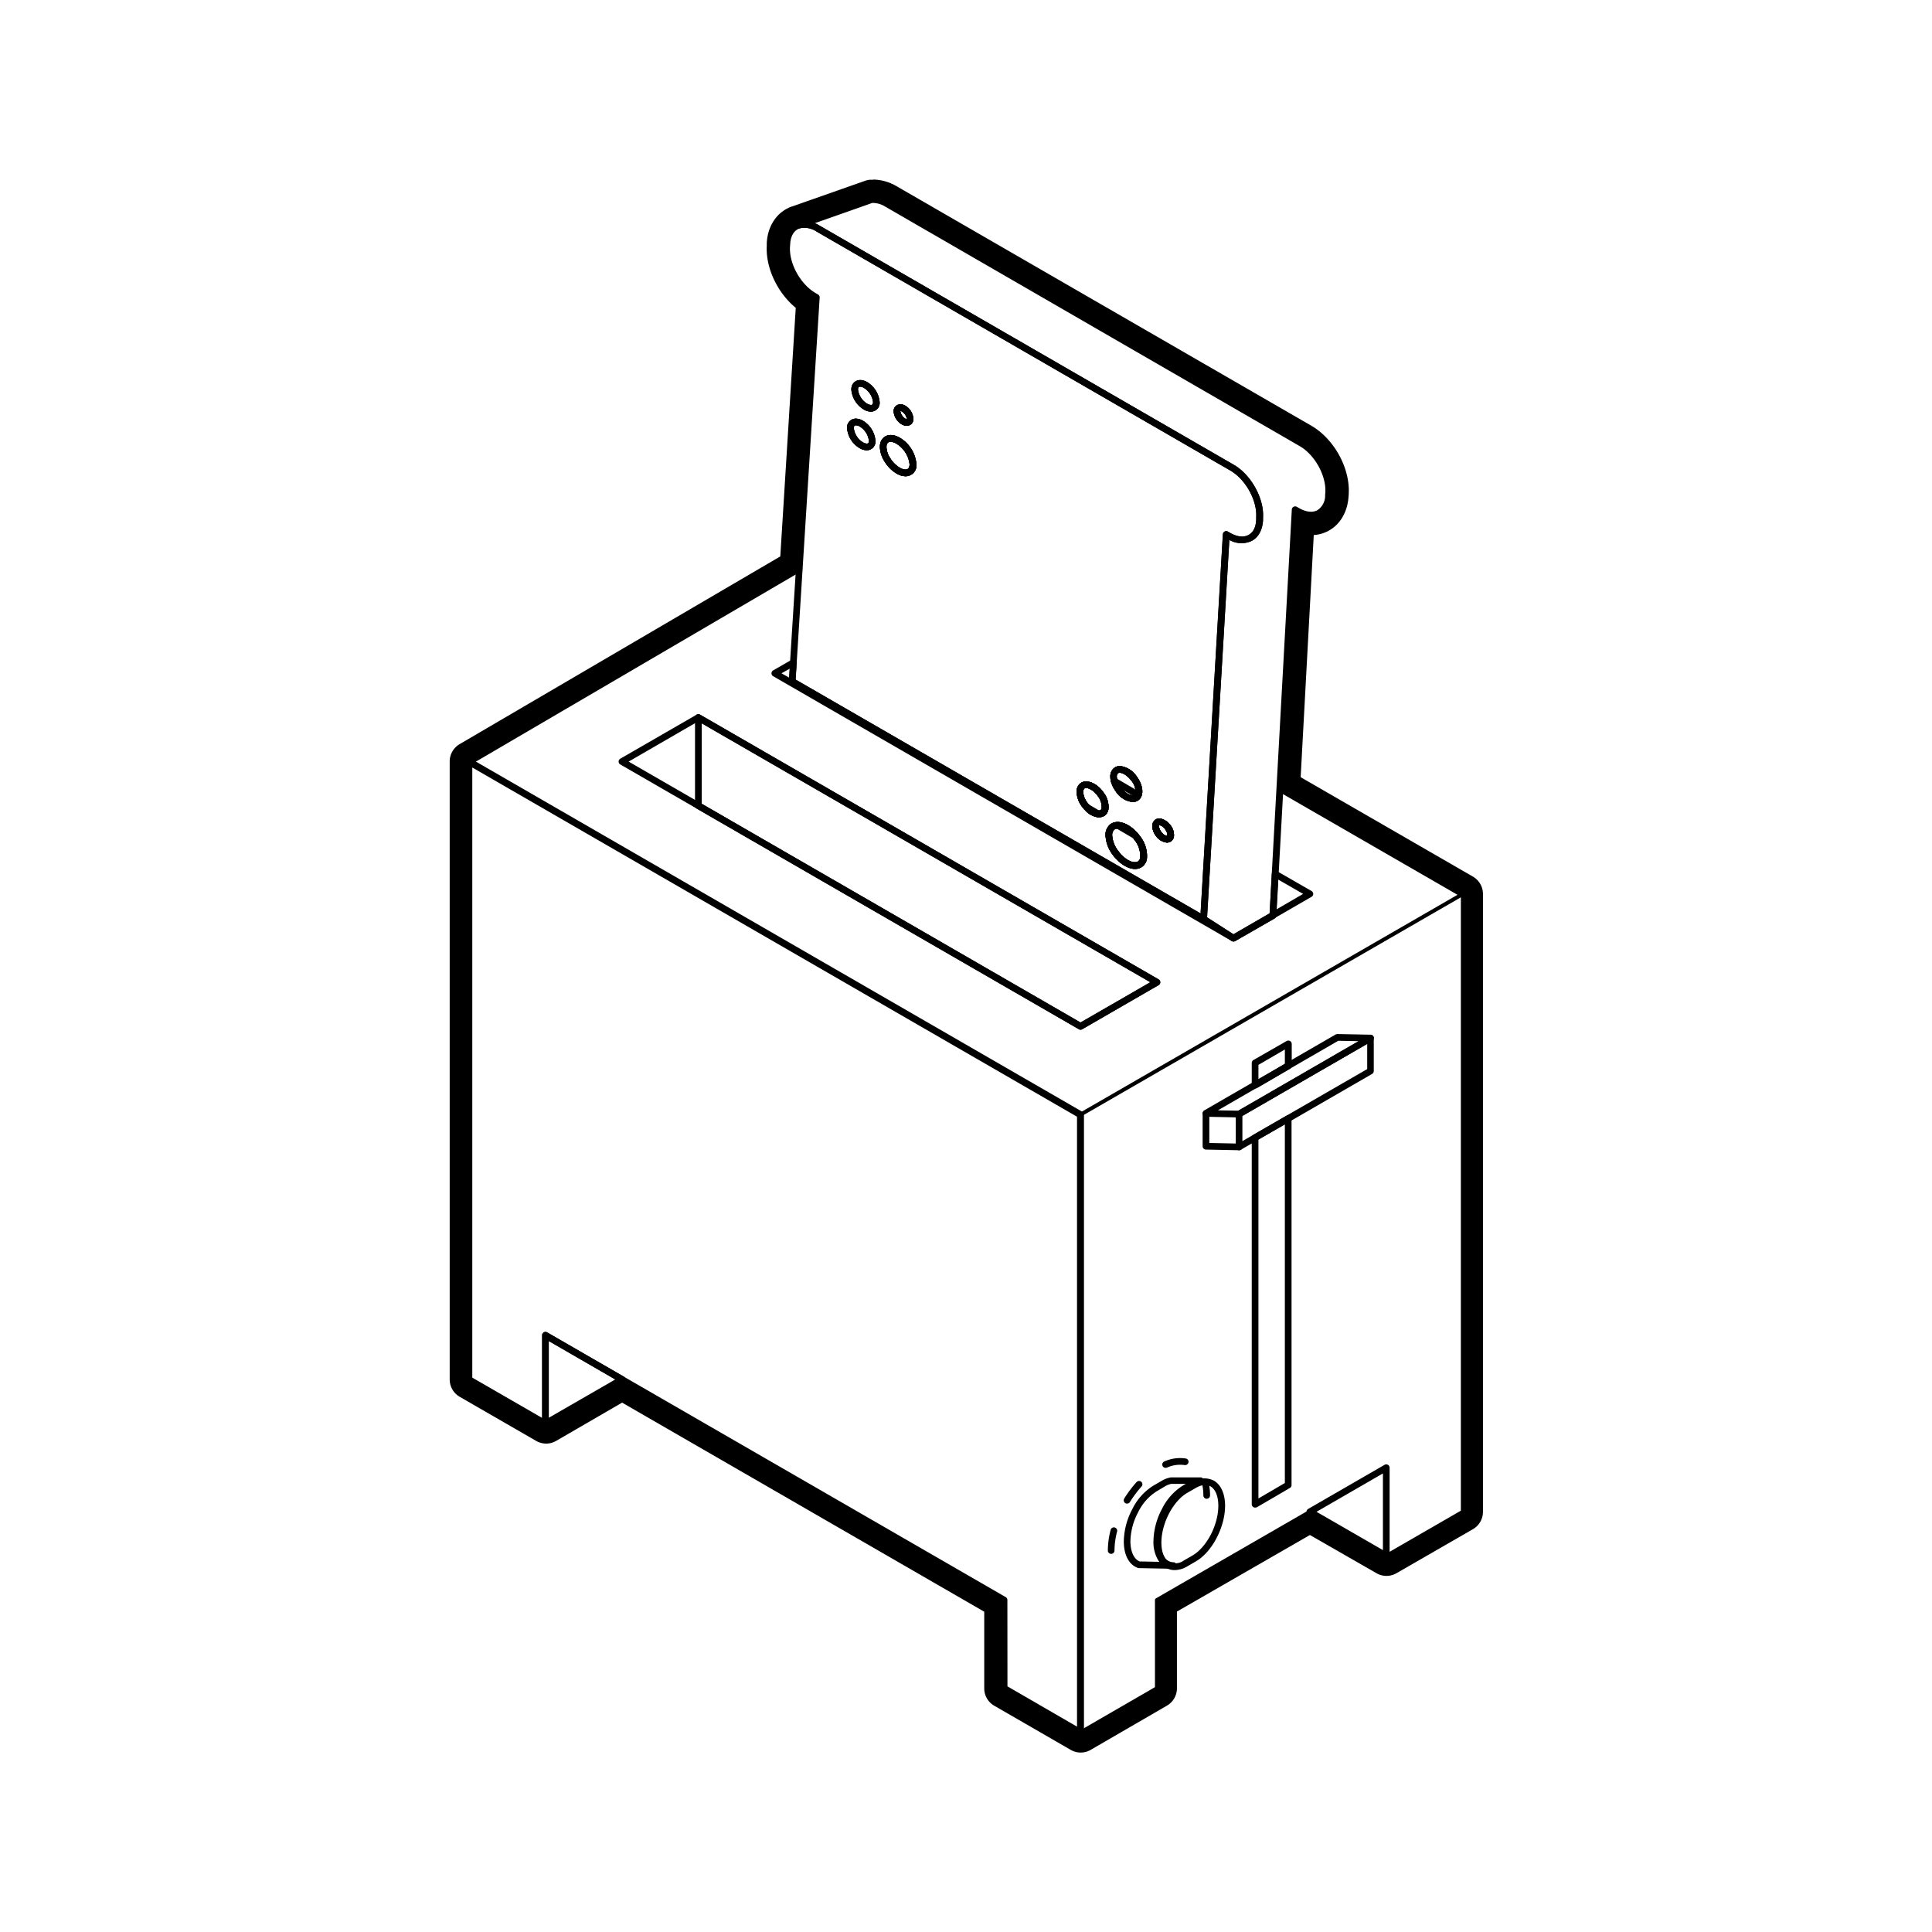 <svg id="Layer_1" data-name="Layer 1" xmlns="http://www.w3.org/2000/svg" viewBox="0 0 500 500"><defs><style>.cls-1{fill:none;stroke:#000;stroke-linecap:round;stroke-linejoin:round;}</style></defs><path d="M279.64,449.21a1,1,0,0,1-.43-.11l-19.78-11.42a.89.89,0,0,1-.43-.75V414.58L142,347.06V368.4a.85.85,0,0,1-.43.75.88.88,0,0,1-.86,0L121,357.73a.84.84,0,0,1-.43-.74V197.1a.85.85,0,0,1,.43-.75.83.83,0,0,1,.86,0l158.24,91.37a.87.87,0,0,1,.43.74V448.35a.89.89,0,0,1-.43.75A1,1,0,0,1,279.64,449.21Zm-18.91-12.78,18,10.42V289l-156.5-90.37v157.9l18.06,10.42V345.56a.86.86,0,0,1,.43-.75.88.88,0,0,1,.86,0l118.7,68.52a.89.89,0,0,1,.43.75Z"/><path d="M121.39,198a.85.85,0,0,1-.74-.43.86.86,0,0,1,.31-1.18l85.45-50a.87.87,0,0,1,.87,1.5l-85.45,50A.88.88,0,0,1,121.39,198Z"/><path d="M377.88,231.84a.82.82,0,0,1-.43-.12L330.79,204.8a.87.87,0,0,1,.87-1.5l46.65,26.93a.86.86,0,0,1-.43,1.61Z"/><path d="M279.64,266.49a.88.88,0,0,1-.43-.12L160.53,197.84a.86.86,0,0,1-.43-.74.87.87,0,0,1,.43-.75l19.78-11.41a.83.83,0,0,1,.86,0l118.69,68.52a.86.86,0,0,1,0,1.49l-19.78,11.42A.88.88,0,0,1,279.64,266.49ZM162.69,197.1l117,67.53L297.7,254.2l-117-67.52Z"/><path d="M284.4,211.49a1.81,1.81,0,0,1-.42,0,5.42,5.42,0,0,1-3.22-1.87l-.11-.09c-.21-.24-.42-.49-.62-.76a6.81,6.81,0,0,1-1.4-3.8,2.68,2.68,0,0,1,1.09-2.34c1.51-1,4.11,0,5.79,2.35a6.16,6.16,0,0,1,1.35,4.44,2.48,2.48,0,0,1-1,1.68A2.41,2.41,0,0,1,284.4,211.49Zm-2.54-3.24a.43.43,0,0,1,.1.09,4,4,0,0,0,2.31,1.41.81.81,0,0,0,.55-.09l0,0a.83.83,0,0,0,.31-.56,4.65,4.65,0,0,0-1.05-3.12c-1.27-1.76-2.88-2.3-3.43-1.94a1.15,1.15,0,0,0-.33.91,5.14,5.14,0,0,0,1.09,2.79A5.43,5.43,0,0,0,281.86,208.25Z"/><path d="M293.14,207.56a5.94,5.94,0,0,1-4.38-2.76,7.74,7.74,0,0,1-1.21-2.42.87.87,0,0,1,1.27-1L295,205a.87.87,0,0,1,.36,1.08,2.39,2.39,0,0,1-.85,1.07A2.49,2.49,0,0,1,293.14,207.56Zm-2.35-3a3.92,3.92,0,0,0,2.23,1.29Z"/><path d="M293.74,224.88c-1.87,0-4.13-1.43-5.76-3.65a9,9,0,0,1-1.87-5,3.42,3.42,0,0,1,1.36-3c1.81-1.21,4.79-.13,7,2.47a5,5,0,0,1,.55.69,8.21,8.21,0,0,1,1.8,5.86,3.14,3.14,0,0,1-1.3,2.12h0A3.11,3.11,0,0,1,293.74,224.88Zm1.28-1.23h0Zm-5.77-9.2a1.43,1.43,0,0,0-.81.21,1.86,1.86,0,0,0-.61,1.53,7.35,7.35,0,0,0,1.55,4c1.91,2.61,4.18,3.38,5.16,2.73a1.43,1.43,0,0,0,.55-1,6.65,6.65,0,0,0-1.5-4.56,4.24,4.24,0,0,0-.44-.55A5.94,5.94,0,0,0,289.25,214.45Z"/><path d="M302,218.06a4,4,0,0,1-2.89-1.78,4.45,4.45,0,0,1-.9-2.49,2,2,0,0,1,.79-1.66c1.11-.74,2.84,0,3.94,1.46a4.08,4.08,0,0,1,.87,2.9,1.85,1.85,0,0,1-.77,1.26h0A1.94,1.94,0,0,1,302,218.06Zm-1.95-4.51c-.07,0-.11.09-.11.24a2.71,2.71,0,0,0,.57,1.47,2.41,2.41,0,0,0,1.49,1.07l.55.71-.49-.71c.09-.08.15-.81-.52-1.72A2.33,2.33,0,0,0,300.05,213.55Z"/><path d="M319.2,243.65a.86.86,0,0,1-.43-.11L200.09,175a.85.85,0,0,1-.43-.75.86.86,0,0,1,.43-.75l4.8-2.76a.86.86,0,0,1,.89,0,.83.83,0,0,1,.4.79l-.27,4.33,106,61.22,7.74,5a.88.88,0,0,1,.27,1.18A.85.85,0,0,1,319.2,243.65Zm-116.95-69.4,2,1.13.15-2.34Z"/><path d="M329.41,237.75a.81.81,0,0,1-.45-.13.86.86,0,0,1-.41-.78l.59-10.71a.83.83,0,0,1,.45-.71.87.87,0,0,1,.84,0l9,5.18a.85.85,0,0,1,.43.75.84.84,0,0,1-.43.74l-9.57,5.53A.82.82,0,0,1,329.41,237.75Zm1.37-10.12-.42,7.71,6.89-4Z"/><path d="M141.18,369.27a.82.82,0,0,1-.43-.12.85.85,0,0,1-.43-.75V345.56a.86.86,0,0,1,.43-.75.88.88,0,0,1,.86,0l19.79,11.42a.86.86,0,0,1,0,1.5l-19.78,11.42A.82.82,0,0,1,141.18,369.27Zm.86-22.21v19.85L159.23,357Z"/><path d="M358.76,403.53a.82.82,0,0,1-.43-.12L338.55,392a.86.86,0,0,1-.43-.74.87.87,0,0,1,.43-.75l19.78-11.42a.83.83,0,0,1,.86,0,.86.86,0,0,1,.44.74v22.85a.86.86,0,0,1-.44.74A.82.82,0,0,1,358.76,403.53Zm-18.05-12.28,17.19,9.92V381.32Z"/><path d="M234.65,110.19a2.72,2.72,0,0,1-1.27-.37,4.3,4.3,0,0,1-2.1-3.38c0-1.51,1.5-2.31,3-1.45a4.24,4.24,0,0,1,2.1,3.37A1.68,1.68,0,0,1,234.65,110.19ZM233,106.34a2.77,2.77,0,0,0,1.26,2,1,1,0,0,0,.41.14l0-.1a2.62,2.62,0,0,0-1.25-1.88A.94.94,0,0,0,233,106.34Z"/><path d="M234.34,123.25a4.68,4.68,0,0,1-2.35-.73,8.92,8.92,0,0,1-3-3,7.41,7.41,0,0,1-1.27-3.85c0-2.65,2.35-4,5.16-2.38a8.82,8.82,0,0,1,4.29,6.83A2.81,2.81,0,0,1,234.34,123.25Zm-3.85-8.92c-.89,0-1.07.75-1.07,1.37a5.64,5.64,0,0,0,1,2.92,7.34,7.34,0,0,0,2.43,2.41,3.05,3.05,0,0,0,1.49.49c.89,0,1.07-.74,1.07-1.37a7.17,7.17,0,0,0-3.42-5.33A3.23,3.23,0,0,0,230.49,114.33Z"/><path d="M284.4,211.49a1.81,1.81,0,0,1-.42,0,1,1,0,0,1-.21-.09l-2.88-1.69a1.5,1.5,0,0,1-.24-.18c-.21-.24-.42-.49-.62-.76a6.81,6.81,0,0,1-1.4-3.8,2.68,2.68,0,0,1,1.09-2.34c1.51-1,4.11,0,5.79,2.35a6.16,6.16,0,0,1,1.35,4.44,2.48,2.48,0,0,1-1,1.68A2.41,2.41,0,0,1,284.4,211.49Zm-2.55-3.26,2.63,1.54a.72.72,0,0,0,.34-.11l0,0a.83.83,0,0,0,.31-.56,4.65,4.65,0,0,0-1.05-3.12c-1.27-1.76-2.88-2.3-3.43-1.94a1.15,1.15,0,0,0-.33.91,5.14,5.14,0,0,0,1.09,2.79A5.37,5.37,0,0,0,281.85,208.23Z"/><path d="M293.79,217.12a.74.74,0,0,1-.43-.12l-4.55-2.67a.87.87,0,0,1,.44-1.61c1.68,0,3.62,1.12,5.2,3a.88.88,0,0,1,0,1.12A.85.85,0,0,1,293.79,217.12Z"/><path d="M293.14,207.56a5.94,5.94,0,0,1-4.38-2.76,7.59,7.59,0,0,1-1.16-2.26.49.49,0,0,1-.06-.17,5.06,5.06,0,0,1-.19-1.36,2.72,2.72,0,0,1,1.09-2.34,2.41,2.41,0,0,1,1.41-.43,6.07,6.07,0,0,1,4.38,2.76c1.27,1.75,1.73,3.74,1.17,5.07a2.39,2.39,0,0,1-.85,1.07A2.49,2.49,0,0,1,293.14,207.56Zm-4-5.77a.5.5,0,0,1,.05.13,5.83,5.83,0,0,0,.94,1.86c1.26,1.75,2.83,2.32,3.41,1.93a.76.76,0,0,0,.24-.29v0a4.05,4.05,0,0,0-1-3.38c-1.29-1.75-2.9-2.3-3.41-1.94a1.14,1.14,0,0,0-.35.93A3.66,3.66,0,0,0,289.17,201.79Z"/><path d="M302,218.06a4,4,0,0,1-2.89-1.78,4.45,4.45,0,0,1-.9-2.49,2,2,0,0,1,.79-1.66c1.11-.74,2.84,0,3.94,1.46a4.08,4.08,0,0,1,.87,2.9,1.85,1.85,0,0,1-.77,1.26h0A1.94,1.94,0,0,1,302,218.06Zm-1.95-4.51c-.07,0-.11.09-.11.24a2.71,2.71,0,0,0,.57,1.47,2.41,2.41,0,0,0,1.49,1.07l.55.71-.49-.71c.09-.08.15-.81-.52-1.72A2.33,2.33,0,0,0,300.05,213.55Z"/><path d="M319.2,243.65a.84.84,0,0,1-.46-.13L311,238.58a.87.87,0,0,1-.39-.78l5.85-99.52a.87.87,0,0,1,.45-.71.84.84,0,0,1,.84,0l.54.31c1.83,1.06,3.53,1.26,4.8.57s1.9-2,2-3.93l0-.69c.26-4.36-2.75-9.77-6.7-12.06L211.26,59.89a5.57,5.57,0,0,0-4-.85.87.87,0,0,1-1-.6.85.85,0,0,1,.54-1.06l18.55-6.53a.78.78,0,0,1,.21,0A7.66,7.66,0,0,1,230,52l107.2,61.91c4.45,2.55,7.85,8.68,7.58,13.65h0l-.05.7c-.14,2.49-1.18,4.39-2.91,5.33a6.27,6.27,0,0,1-5.8-.23l-5.7,103.59a.83.83,0,0,1-.43.7l-10.21,5.91A.81.81,0,0,1,319.2,243.65Zm-6.81-6.25,6.84,4.38,9.34-5.41,5.75-104.5a.83.83,0,0,1,.45-.71.87.87,0,0,1,.84,0l.54.31c1.82,1.05,3.52,1.25,4.79.57a4.48,4.48,0,0,0,2-3.93l.06-.7c.23-4.38-2.78-9.78-6.72-12L229.09,53.47a6.16,6.16,0,0,0-3.35-.95l-14.9,5.25a9.57,9.57,0,0,1,1.29.63l107.19,61.89c4.47,2.58,7.86,8.7,7.57,13.65l0,.68c-.14,2.52-1.17,4.42-2.9,5.36a6.26,6.26,0,0,1-5.82-.24Zm31.48-109.92h0Z"/><path d="M319.2,243.65a.86.86,0,0,1-.75-.43.88.88,0,0,1,.32-1.18l10.21-5.9a.85.85,0,0,1,.86,0,.86.86,0,0,1,.43.75V237a.85.85,0,0,1-.43.75l-10.21,5.82A.81.81,0,0,1,319.2,243.65Z"/><path d="M311.5,238.72a.82.82,0,0,1-.43-.12L204.58,177.11a.87.87,0,0,1-.43-.81L206,147.05l4.35-69.51-.07-.05c-4.53-2.61-7.86-8.61-7.58-13.64l0-.71c.13-2.62,1.3-4.61,3.2-5.47l.18-.09.64-.2a7.18,7.18,0,0,1,5.38,1l107.19,61.89h0c4.47,2.58,7.86,8.7,7.57,13.65l0,.68c-.14,2.52-1.17,4.42-2.9,5.36a6.26,6.26,0,0,1-5.82-.24l-5.77,98.16a.88.88,0,0,1-.86.82ZM205.91,175.88,310.72,236.4l5.77-98.12a.87.87,0,0,1,.45-.71.84.84,0,0,1,.84,0l.54.31c1.83,1.06,3.53,1.26,4.8.57s1.9-2,2-3.93l0-.69c.26-4.36-2.75-9.77-6.7-12.06L211.26,59.89a5.57,5.57,0,0,0-4-.85l-.46.15-.06,0c-1.33.56-2.14,2-2.24,4l-.05.71c-.25,4.35,2.77,9.76,6.72,12l.53.31a.86.86,0,0,1,.43.8Zm87.83,49c-1.87,0-4.13-1.43-5.76-3.65a9,9,0,0,1-1.87-5,3.42,3.42,0,0,1,1.36-3c1.81-1.21,4.79-.13,7,2.47a5,5,0,0,1,.55.69,8.21,8.21,0,0,1,1.8,5.86,3.14,3.14,0,0,1-1.3,2.12h0A3.11,3.11,0,0,1,293.74,224.88Zm1.28-1.23h0Zm-5.77-9.2a1.43,1.43,0,0,0-.81.21,1.86,1.86,0,0,0-.61,1.53,7.35,7.35,0,0,0,1.55,4c1.91,2.61,4.17,3.38,5.16,2.73a1.43,1.43,0,0,0,.55-1,6.65,6.65,0,0,0-1.5-4.56,4.24,4.24,0,0,0-.44-.55A5.94,5.94,0,0,0,289.25,214.45ZM302,218.06a4,4,0,0,1-2.89-1.78,4.45,4.45,0,0,1-.9-2.49,2,2,0,0,1,.79-1.66c1.11-.74,2.84,0,3.94,1.46a4.08,4.08,0,0,1,.87,2.9,1.85,1.85,0,0,1-.77,1.26h0A1.94,1.94,0,0,1,302,218.06Zm-1.95-4.51c-.07,0-.11.09-.11.24a2.71,2.71,0,0,0,.57,1.47,2.41,2.41,0,0,0,1.49,1.07l.55.71-.49-.71c.09-.08.15-.81-.52-1.72A2.33,2.33,0,0,0,300.05,213.55Zm-15.65-2.06a1.81,1.81,0,0,1-.42,0,5.42,5.42,0,0,1-3.22-1.87l-.11-.09c-.21-.24-.42-.49-.62-.76a6.81,6.81,0,0,1-1.4-3.8,2.68,2.68,0,0,1,1.09-2.34c1.51-1,4.11,0,5.79,2.35a6.16,6.16,0,0,1,1.35,4.44,2.48,2.48,0,0,1-1,1.68A2.34,2.34,0,0,1,284.4,211.49Zm-2.54-3.24a.43.43,0,0,1,.1.09,4,4,0,0,0,2.31,1.41.81.81,0,0,0,.55-.09l0,0a.83.83,0,0,0,.31-.56,4.65,4.65,0,0,0-1.05-3.12c-1.27-1.76-2.88-2.3-3.43-1.94a1.15,1.15,0,0,0-.33.91,5.14,5.14,0,0,0,1.09,2.79A5.43,5.43,0,0,0,281.86,208.25Zm11.28-.69a5.94,5.94,0,0,1-4.38-2.76,7.59,7.59,0,0,1-1.16-2.26.49.49,0,0,1-.06-.17,5.06,5.06,0,0,1-.19-1.36,2.71,2.71,0,0,1,1.07-2.33c1.45-1,4.12,0,5.81,2.32,1.28,1.75,1.73,3.75,1.17,5.08a2.42,2.42,0,0,1-.85,1.06A2.49,2.49,0,0,1,293.14,207.56Zm-4-5.77a.5.5,0,0,1,.05.13,5.83,5.83,0,0,0,.94,1.86c1.26,1.75,2.83,2.32,3.41,1.93a.76.76,0,0,0,.24-.29,4.08,4.08,0,0,0-1-3.4c-1.29-1.75-2.9-2.3-3.41-1.94l0,0a1.12,1.12,0,0,0-.33.91A3.66,3.66,0,0,0,289.17,201.79Zm-.25-2.41h0Zm-54.58-76.13a4.68,4.68,0,0,1-2.35-.73,8.92,8.92,0,0,1-3-3,7.41,7.41,0,0,1-1.27-3.85c0-2.65,2.35-4,5.16-2.38a8.82,8.82,0,0,1,4.29,6.83A2.81,2.81,0,0,1,234.34,123.25Zm-3.85-8.92c-.89,0-1.07.75-1.07,1.37a5.64,5.64,0,0,0,1,2.92,7.34,7.34,0,0,0,2.43,2.41,3.05,3.05,0,0,0,1.49.49c.89,0,1.07-.74,1.07-1.37a7.17,7.17,0,0,0-3.42-5.33A3.23,3.23,0,0,0,230.49,114.33Zm-6.19,2.2a3.76,3.76,0,0,1-1.82-.55,6.62,6.62,0,0,1-3.24-5.15,2.26,2.26,0,0,1,2.27-2.49,3.67,3.67,0,0,1,1.83.55,6.67,6.67,0,0,1,3.23,5.17A2.25,2.25,0,0,1,224.3,116.53Zm-2.79-6.46c-.15,0-.54,0-.54.76a5,5,0,0,0,2.37,3.65,2,2,0,0,0,1,.32c.19,0,.54,0,.54-.74a4.94,4.94,0,0,0-2.37-3.68A2,2,0,0,0,221.51,110.07Zm13.14.12a2.72,2.72,0,0,1-1.27-.37,4.3,4.3,0,0,1-2.1-3.38c0-1.51,1.5-2.31,3-1.45a4.24,4.24,0,0,1,2.1,3.37A1.68,1.68,0,0,1,234.65,110.19ZM233,106.34h0a2.86,2.86,0,0,0,1.28,2,1.06,1.06,0,0,0,.41.14,2.74,2.74,0,0,0-1.28-2A.94.94,0,0,0,233,106.34Zm-7.6.19a3.68,3.68,0,0,1-1.84-.55,6.67,6.67,0,0,1-3.22-5.17c0-2.11,2-3.14,4.08-1.93a6.72,6.72,0,0,1,3.24,5.16A2.26,2.26,0,0,1,225.38,106.53Zm-2.8-6.46c-.19,0-.54,0-.54.74a5,5,0,0,0,2.37,3.67,2,2,0,0,0,1,.32c.14,0,.53,0,.53-.76a5,5,0,0,0-2.37-3.66A2.09,2.09,0,0,0,222.58,100.07Z"/><path d="M224.3,116.53a3.76,3.76,0,0,1-1.82-.55,6.62,6.62,0,0,1-3.24-5.15,2.26,2.26,0,0,1,2.27-2.49,3.67,3.67,0,0,1,1.83.55,6.67,6.67,0,0,1,3.23,5.17A2.25,2.25,0,0,1,224.3,116.53Zm-2.79-6.46c-.15,0-.54,0-.54.76a5,5,0,0,0,2.37,3.65,2,2,0,0,0,1,.32c.19,0,.54,0,.54-.74a4.94,4.94,0,0,0-2.37-3.68A2,2,0,0,0,221.51,110.07Z"/><path d="M225.38,106.53a3.68,3.68,0,0,1-1.84-.55,6.67,6.67,0,0,1-3.22-5.17c0-2.11,2-3.14,4.08-1.93a6.72,6.72,0,0,1,3.24,5.16A2.26,2.26,0,0,1,225.38,106.53Zm-2.8-6.46c-.19,0-.54,0-.54.74a5,5,0,0,0,2.37,3.67,2,2,0,0,0,1,.32c.14,0,.53,0,.53-.76a5,5,0,0,0-2.37-3.66A2.09,2.09,0,0,0,222.58,100.07Z"/><path d="M234.65,110.19a2.72,2.72,0,0,1-1.27-.37,4.3,4.3,0,0,1-2.1-3.38c0-1.51,1.5-2.31,3-1.45a4.24,4.24,0,0,1,2.1,3.37A1.68,1.68,0,0,1,234.65,110.19ZM233,106.34a2.77,2.77,0,0,0,1.26,2,1,1,0,0,0,.41.14l0-.1a2.62,2.62,0,0,0-1.25-1.88A.94.94,0,0,0,233,106.34Z"/><path d="M234.34,123.25a4.68,4.68,0,0,1-2.35-.73,8.92,8.92,0,0,1-3-3,7.41,7.41,0,0,1-1.27-3.85c0-2.65,2.35-4,5.16-2.38a8.82,8.82,0,0,1,4.29,6.83A2.81,2.81,0,0,1,234.34,123.25Zm-3.85-8.92c-.89,0-1.07.75-1.07,1.37a5.64,5.64,0,0,0,1,2.92,7.34,7.34,0,0,0,2.43,2.41,3.05,3.05,0,0,0,1.49.49c.89,0,1.07-.74,1.07-1.37a7.17,7.17,0,0,0-3.42-5.33A3.23,3.23,0,0,0,230.49,114.33Z"/><path d="M284.4,211.49a1.81,1.81,0,0,1-.42,0,5.42,5.42,0,0,1-3.22-1.87l-.11-.09c-.21-.24-.42-.49-.62-.76a6.81,6.81,0,0,1-1.4-3.8,2.68,2.68,0,0,1,1.09-2.34c1.51-1,4.11,0,5.79,2.35a6.16,6.16,0,0,1,1.35,4.44,2.48,2.48,0,0,1-1,1.68A2.41,2.41,0,0,1,284.4,211.49Zm-2.54-3.24a.43.43,0,0,1,.1.09,4,4,0,0,0,2.31,1.41.81.81,0,0,0,.55-.09l0,0a.83.83,0,0,0,.31-.56,4.65,4.65,0,0,0-1.05-3.12c-1.27-1.76-2.88-2.3-3.43-1.94a1.15,1.15,0,0,0-.33.91,5.14,5.14,0,0,0,1.09,2.79A5.43,5.43,0,0,0,281.86,208.25Z"/><path d="M293.14,207.56a5.94,5.94,0,0,1-4.38-2.76,7.59,7.59,0,0,1-1.16-2.26.49.49,0,0,1-.06-.17,5.06,5.06,0,0,1-.19-1.36,2.72,2.72,0,0,1,1.09-2.34,2.41,2.41,0,0,1,1.41-.43,6.07,6.07,0,0,1,4.38,2.76c1.27,1.75,1.73,3.74,1.17,5.07a2.39,2.39,0,0,1-.85,1.07A2.49,2.49,0,0,1,293.14,207.56Zm-4-5.77a.5.5,0,0,1,.05.13,5.83,5.83,0,0,0,.94,1.86c1.26,1.75,2.83,2.32,3.41,1.93a.76.76,0,0,0,.24-.29v0a4.05,4.05,0,0,0-1-3.38c-1.29-1.75-2.9-2.3-3.41-1.94a1.14,1.14,0,0,0-.35.93A3.66,3.66,0,0,0,289.17,201.79Z"/><path d="M293.74,224.88c-1.87,0-4.13-1.43-5.76-3.65a9,9,0,0,1-1.87-5,3.42,3.42,0,0,1,1.36-3c1.81-1.21,4.79-.13,7,2.47a5,5,0,0,1,.55.69,8.21,8.21,0,0,1,1.8,5.86,3.14,3.14,0,0,1-1.3,2.12h0A3.11,3.11,0,0,1,293.74,224.88Zm1.28-1.23h0Zm-5.77-9.2a1.43,1.43,0,0,0-.81.21,1.86,1.86,0,0,0-.61,1.53,7.35,7.35,0,0,0,1.55,4c1.91,2.61,4.18,3.38,5.16,2.73a1.43,1.43,0,0,0,.55-1,6.65,6.65,0,0,0-1.5-4.56,4.24,4.24,0,0,0-.44-.55A5.94,5.94,0,0,0,289.25,214.45Z"/><path d="M302,218.06a4,4,0,0,1-2.89-1.78,4.45,4.45,0,0,1-.9-2.49,2,2,0,0,1,.79-1.66c1.11-.74,2.84,0,3.94,1.46a4.08,4.08,0,0,1,.87,2.9,1.85,1.85,0,0,1-.77,1.26h0A1.94,1.94,0,0,1,302,218.06Zm-1.95-4.51c-.07,0-.11.09-.11.24a2.71,2.71,0,0,0,.57,1.47,2.41,2.41,0,0,0,1.49,1.07l.55.71-.49-.71c.09-.08.15-.81-.52-1.72A2.33,2.33,0,0,0,300.05,213.55Z"/><path d="M225.38,106.53a3.68,3.68,0,0,1-1.84-.55,6.67,6.67,0,0,1-3.22-5.17c0-2.11,2-3.14,4.08-1.93a6.72,6.72,0,0,1,3.24,5.16A2.26,2.26,0,0,1,225.38,106.53Zm-2.8-6.46c-.19,0-.54,0-.54.74a5,5,0,0,0,2.37,3.67,2,2,0,0,0,1,.32c.14,0,.53,0,.53-.76a5,5,0,0,0-2.37-3.66A2.09,2.09,0,0,0,222.58,100.07Z"/><path d="M224.3,116.53a3.76,3.76,0,0,1-1.82-.55,6.62,6.62,0,0,1-3.24-5.15,2.26,2.26,0,0,1,2.27-2.49,3.67,3.67,0,0,1,1.83.55,6.67,6.67,0,0,1,3.23,5.17A2.25,2.25,0,0,1,224.3,116.53Zm-2.79-6.46c-.15,0-.54,0-.54.76a5,5,0,0,0,2.37,3.65,2,2,0,0,0,1,.32c.19,0,.54,0,.54-.74a4.94,4.94,0,0,0-2.37-3.68A2,2,0,0,0,221.51,110.07Z"/><path d="M234.34,123.25a4.68,4.68,0,0,1-2.35-.73,8.92,8.92,0,0,1-3-3,7.41,7.41,0,0,1-1.27-3.85c0-2.65,2.35-4,5.16-2.38a8.82,8.82,0,0,1,4.29,6.83A2.81,2.81,0,0,1,234.34,123.25Zm-3.85-8.92c-.89,0-1.07.75-1.07,1.37a5.64,5.64,0,0,0,1,2.92,7.34,7.34,0,0,0,2.43,2.41,3.05,3.05,0,0,0,1.49.49c.89,0,1.07-.74,1.07-1.37a7.17,7.17,0,0,0-3.42-5.33A3.23,3.23,0,0,0,230.49,114.33Z"/><path d="M234.65,110.19a2.72,2.72,0,0,1-1.27-.37,4.3,4.3,0,0,1-2.1-3.38c0-1.51,1.5-2.31,3-1.45a4.24,4.24,0,0,1,2.1,3.37A1.68,1.68,0,0,1,234.65,110.19ZM233,106.34a2.77,2.77,0,0,0,1.26,2,1,1,0,0,0,.41.14l0-.1a2.62,2.62,0,0,0-1.25-1.88A.94.94,0,0,0,233,106.34Z"/><path class="cls-1" d="M279.63,288.46l0,159.9,19.77-11.44V414.09L339,391.25l19.78-11.43v22.85l19.79-11.42V231.36Zm75.07-11.28-21.32,12.3-8.56,4.94-4.15,2.4v-8.5l-8.58-.17,12.73-7.34,8.56-5,12.73-7.34,8.59.17Z"/><path d="M324.82,281.67a1,1,0,0,1-.44-.11.89.89,0,0,1-.43-.75v-5.72a.89.89,0,0,1,.43-.75L333,269.4a.88.88,0,0,1,1.3.75v5.7a.86.86,0,0,1-.44.75l-8.56,5A1,1,0,0,1,324.82,281.67Zm.86-6.08v3.72l6.84-4v-3.7Z"/><path d="M324.82,390.16a1,1,0,0,1-.44-.11.89.89,0,0,1-.43-.75V294.42a.89.89,0,0,1,.43-.75l8.57-4.94a.87.87,0,0,1,1.3.75v94.86a.86.86,0,0,1-.44.75l-8.56,5A1,1,0,0,1,324.82,390.16Zm.86-95.24V387.8l6.84-4V291Z"/><path d="M287.57,402.14a.86.86,0,0,1-.86-.87,21.29,21.29,0,0,1,.72-5.33.86.86,0,0,1,1.05-.63.87.87,0,0,1,.62,1.06,19.8,19.8,0,0,0-.67,4.9A.86.86,0,0,1,287.57,402.14Zm4.12-13a.84.84,0,0,1-.46-.13.87.87,0,0,1-.28-1.19,30.67,30.67,0,0,1,3.2-4.27.88.88,0,0,1,1.22-.06.86.86,0,0,1,.06,1.22,29,29,0,0,0-3,4A.86.86,0,0,1,291.69,389.12Zm20.6-1.26a.86.86,0,0,1-.86-.86,13.59,13.59,0,0,0-.22-2.47.86.86,0,1,1,1.7-.32,16.26,16.26,0,0,1,.25,2.79.87.87,0,0,1-.86.86Zm-10.62-8a.86.86,0,0,1-.33-1.66,9.88,9.88,0,0,1,5.54-.76.86.86,0,0,1,.7,1,.89.89,0,0,1-1,.7,8.15,8.15,0,0,0-4.57.66A1,1,0,0,1,301.67,379.86Z"/><path d="M304,406.34a4.47,4.47,0,0,1-2.26-.6c-1.84-1.06-2.9-3.44-2.9-6.52,0-5.52,3.4-12,7.57-14.38h0l2.21-1.28a5.41,5.41,0,0,1,5.53-.37c1.85,1.06,2.9,3.44,2.9,6.52,0,5.52-3.39,12-7.57,14.38l-2.2,1.28A6.61,6.61,0,0,1,304,406.34Zm3.28-20c-3.7,2.14-6.71,7.92-6.71,12.89,0,2.45.74,4.28,2,5a3.76,3.76,0,0,0,3.81-.38l2.21-1.27c3.7-2.14,6.71-7.92,6.71-12.89,0-2.45-.75-4.28-2-5-1-.59-2.34-.46-3.81.38Z"/><path d="M303.59,406h0l-8.71-.17a.93.93,0,0,1-.23,0c-2.39-.73-3.81-3.31-3.81-6.91a18.41,18.41,0,0,1,2.19-8.34,14.84,14.84,0,0,1,5.38-6.05l2.21-1.28a6.76,6.76,0,0,1,2.38-.9h7.86A.87.87,0,0,1,311,384a5.09,5.09,0,0,0-1.79.68L307,386a13.38,13.38,0,0,0-4.71,5.36,16.73,16.73,0,0,0-2,7.54,7.41,7.41,0,0,0,1,4,2.86,2.86,0,0,0,2.38,1.41.87.87,0,0,1,.85.87.85.85,0,0,1-.26.62A.87.87,0,0,1,303.59,406Zm-8.55-1.9,5,.1-.3-.42a9.1,9.1,0,0,1-1.23-4.9,18.41,18.41,0,0,1,2.19-8.34,14.91,14.91,0,0,1,5.38-6.05l.8-.46h-3.79a5.38,5.38,0,0,0-1.65.67L299.26,386a13.3,13.3,0,0,0-4.71,5.36,16.73,16.73,0,0,0-2,7.54C292.56,401.59,293.51,403.58,295,404.12Z"/><path d="M320.67,297.68a.81.81,0,0,1-.43-.11.86.86,0,0,1-.43-.75v-8.5a.84.84,0,0,1,.43-.74l34-19.64a.86.86,0,0,1,1.29.74v8.5a.85.85,0,0,1-.43.75l-34,19.64A.81.81,0,0,1,320.67,297.68Zm.86-8.86v6.5l32.3-18.64v-6.5Z"/><path d="M320.67,297.68h0l-8.58-.17a.86.86,0,0,1-.85-.86v-8.5a.87.87,0,0,1,1.73,0v7.65l7.74.16a.86.86,0,0,1,0,1.72Z"/><path d="M320.67,289.19h0l-8.58-.18a.84.84,0,0,1-.82-.65.87.87,0,0,1,.4-1l34-19.64a1.35,1.35,0,0,1,.45-.11l8.58.17a.86.86,0,0,1,.42,1.61l-34,19.64A.82.82,0,0,1,320.67,289.19Zm-5.47-1.84,5.25.1,31.13-18-5.24-.1Z"/><path d="M279.64,266.49a.88.88,0,0,1-.43-.12l-98.91-57.1a.85.85,0,0,1-.43-.75V185.68a.86.86,0,0,1,1.29-.74l118.69,68.52a.86.86,0,0,1,0,1.49l-19.78,11.42A.88.88,0,0,1,279.64,266.49ZM181.6,208l98,56.61L297.7,254.2l-116.09-67Z"/><path d="M226,51.66a7.2,7.2,0,0,1,3.54,1.07l107.2,61.9c4.21,2.42,7.41,8.19,7.15,12.85l-.05.7c-.19,3.26-2,5.13-4.54,5.13a7.18,7.18,0,0,1-3.57-1.08l-.53-.31-4,72.12,47.35,27.32v159.9l-19.8,11.4L339,391.29l-39.51,22.78v22.86l-19.79,11.41-19.78-11.41V414.09L161,357,141.2,368.41,121.42,357V197.09l85.43-50,4.39-70-.54-.32c-4.21-2.43-7.41-8.18-7.15-12.85l.06-.69c.12-2.43,1.19-4.11,2.76-4.78l0,0,.64-.21,16.44-5.78,2.11-.75H226m0-5.19c-.3,0-.58,0-.87,0a5.07,5.07,0,0,0-1.27.28l-2.1.74-16.39,5.76-.57.19a5.18,5.18,0,0,0-.84.36c-3.24,1.56-5.29,4.91-5.52,9l0,.64a.31.31,0,0,0,0,.1c-.32,5.76,2.8,12.23,7.5,16.08l-4,64.33-83,48.59a5.19,5.19,0,0,0-2.56,4.47V357a5.2,5.2,0,0,0,2.59,4.49l19.78,11.41a5.14,5.14,0,0,0,5.18,0L161,363l93.72,54.11v19.85a5.17,5.17,0,0,0,2.59,4.48l19.78,11.42a5.14,5.14,0,0,0,5.18,0L302,441.42a5.18,5.18,0,0,0,2.59-4.49V417.07L339,397.26l17.24,9.89a5.11,5.11,0,0,0,2.57.69,5.18,5.18,0,0,0,2.59-.69l19.79-11.4a5.19,5.19,0,0,0,2.6-4.49V231.36a5.2,5.2,0,0,0-2.59-4.49l-44.59-25.73L340,138.47c5-.35,8.64-4.34,9-9.95l.05-.65v-.1c.37-6.65-3.82-14.23-9.74-17.63L232.12,48.24A12.35,12.35,0,0,0,226,46.47Z"/><path d="M293.74,224.88c-1.87,0-4.13-1.43-5.76-3.65a9,9,0,0,1-1.87-5,3.42,3.42,0,0,1,1.36-3c1.81-1.21,4.79-.13,7,2.47a5,5,0,0,1,.55.69,8.21,8.21,0,0,1,1.8,5.86,3.14,3.14,0,0,1-1.3,2.12h0A3.11,3.11,0,0,1,293.74,224.88Zm-4.49-10.43a1.43,1.43,0,0,0-.81.21,1.86,1.86,0,0,0-.61,1.53,7.35,7.35,0,0,0,1.55,4c1.91,2.61,4.18,3.38,5.16,2.73a1.43,1.43,0,0,0,.55-1,6.65,6.65,0,0,0-1.5-4.56,4.24,4.24,0,0,0-.44-.55A5.94,5.94,0,0,0,289.25,214.45Z"/><path d="M293.14,207.56a5.94,5.94,0,0,1-4.38-2.76,7.59,7.59,0,0,1-1.16-2.26.49.49,0,0,1-.06-.17,5.06,5.06,0,0,1-.19-1.36,2.72,2.72,0,0,1,1.09-2.34,2.41,2.41,0,0,1,1.41-.43,6.07,6.07,0,0,1,4.38,2.76c1.27,1.75,1.73,3.74,1.17,5.07a2.39,2.39,0,0,1-.85,1.07A2.49,2.49,0,0,1,293.14,207.56Zm-4-5.77a.5.5,0,0,1,.05.13,5.83,5.83,0,0,0,.94,1.86c1.26,1.75,2.83,2.32,3.41,1.93a.76.76,0,0,0,.24-.29v0a4.05,4.05,0,0,0-1-3.38c-1.29-1.75-2.9-2.3-3.41-1.94a1.14,1.14,0,0,0-.35.93A3.66,3.66,0,0,0,289.17,201.79Z"/><path d="M284.4,211.49a1.81,1.81,0,0,1-.42,0,5.42,5.42,0,0,1-3.22-1.87l-.11-.09c-.21-.24-.42-.49-.62-.76a6.81,6.81,0,0,1-1.4-3.8,2.68,2.68,0,0,1,1.09-2.34c1.51-1,4.11,0,5.79,2.35a6.16,6.16,0,0,1,1.35,4.44,2.48,2.48,0,0,1-1,1.68A2.41,2.41,0,0,1,284.4,211.49Zm-2.54-3.24a.43.43,0,0,1,.1.09,4,4,0,0,0,2.31,1.41.81.81,0,0,0,.55-.09l0,0a.83.83,0,0,0,.31-.56,4.65,4.65,0,0,0-1.05-3.12c-1.27-1.76-2.88-2.3-3.43-1.94a1.15,1.15,0,0,0-.33.91,5.14,5.14,0,0,0,1.09,2.79A5.43,5.43,0,0,0,281.86,208.25Z"/><path d="M302,218.06a4,4,0,0,1-2.89-1.78,4.45,4.45,0,0,1-.9-2.49,2,2,0,0,1,.79-1.66c1.11-.74,2.84,0,3.94,1.46a4.08,4.08,0,0,1,.87,2.9,1.85,1.85,0,0,1-.77,1.26h0A1.94,1.94,0,0,1,302,218.06Zm-1.95-4.51c-.07,0-.11.09-.11.24a2.71,2.71,0,0,0,.57,1.47,2.41,2.41,0,0,0,1.49,1.07l.55.71-.49-.71c.09-.08.15-.81-.52-1.72A2.33,2.33,0,0,0,300.05,213.55Z"/></svg>